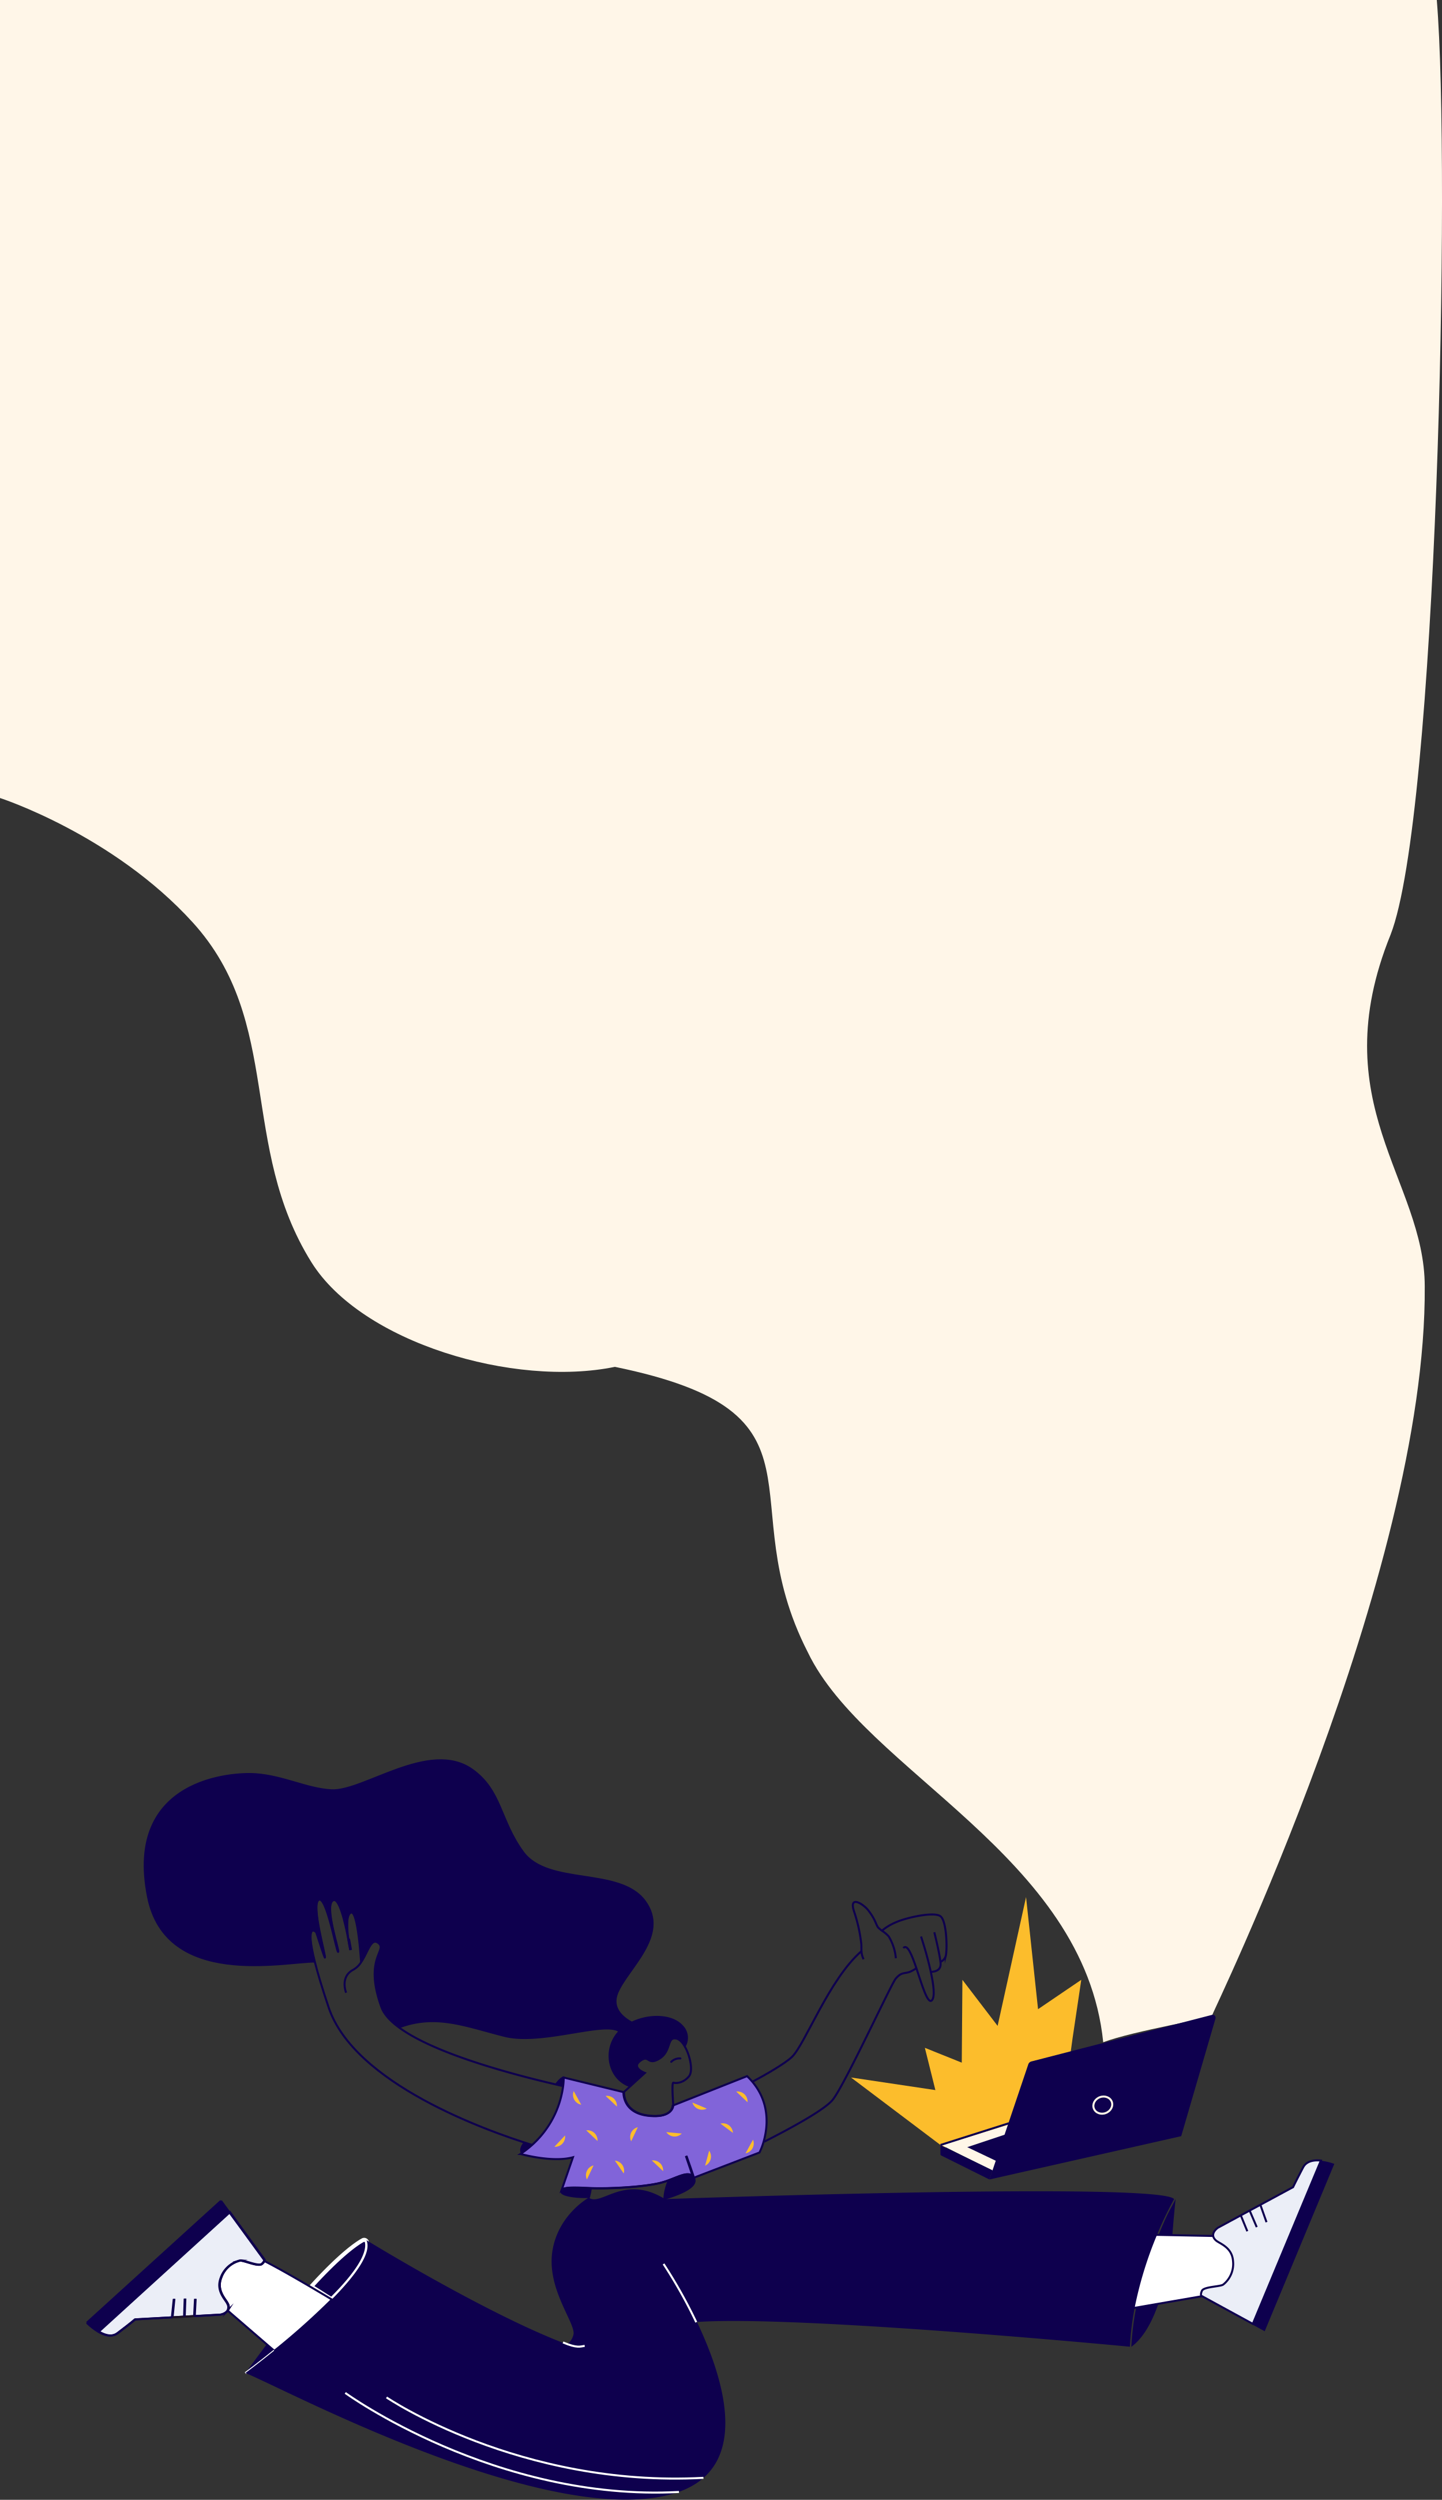 <svg xmlns="http://www.w3.org/2000/svg" viewBox="0 0 717.59 1243.64">
  <rect x="0" y="0" width="717.59" height="1243.64" fill="#333333" stroke="none"/>
  <defs>
    <style>
      .cls-1, .cls-14 {
        fill: #fff6e8;
      }

      .cls-2, .cls-3, .cls-8 {
        fill: #0e004e;
      }

      .cls-10, .cls-3, .cls-8 {
        stroke: #fff;
      }

      .cls-10, .cls-11, .cls-12, .cls-14, .cls-15, .cls-3, .cls-4, .cls-6, .cls-7, .cls-8, .cls-9 {
        stroke-miterlimit: 10;
      }

      .cls-3 {
        stroke-width: 2px;
      }

      .cls-4, .cls-5 {
        fill: #b57016;
      }

      .cls-11, .cls-14, .cls-4, .cls-6, .cls-7, .cls-9 {
        stroke: #0e004e;
      }

      .cls-6 {
        fill: #fff;
      }

      .cls-7 {
        fill: #ebeef7;
      }

      .cls-9 {
        fill: #8164d9;
      }

      .cls-10, .cls-11, .cls-12, .cls-15 {
        fill: none;
      }

      .cls-12 {
        stroke: #1b1023;
      }

      .cls-13 {
        fill: #fcbd2c;
      }

      .cls-15 {
        stroke: #fff6e8;
      }
    </style>
  </defs>
  <g id="Layer_2" data-name="Layer 2">
    <g id="pc-sky">
      <path id="Path_40" data-name="Path 40" class="cls-1" d="M715,0c7,85,0,406-23,465-34,84,17,122,17,175,1,143-106.33,362.73-106,363,.84.69-38.86,7.32-54,13-9.44-92.94-118.55-134.71-147-194-39.38-76.86,16-119-96-142-50.12,10.3-126-12-151-52-36.25-58-14-119.36-59-169C56.23,415.15,0,397,0,397V0"/>
    </g>
    <g id="Jente">
      <g>
        <path class="cls-2" d="M294.29,1088.53c-7-.29-12.64-.65-14.14.8l-.38,1.09c.2,1.72,7.05,2.73,12.68,2.58l.48,0,.42,0a1.72,1.72,0,0,1,.07-.21A24.54,24.54,0,0,0,294.29,1088.53Z"/>
        <path class="cls-2" d="M260.65,1065.59c-3.37,4.43-1,5.89-1,5.89a51.45,51.45,0,0,0,5.67-4.4C263.91,1066.64,262.35,1066.15,260.65,1065.59Z"/>
        <path class="cls-3" d="M180.54,1114.47c-3.07,1.69-11.06,7.08-25.64,23.08,3.47,2,7.18,4.55,10.08,6.26,10.74-10.67,18.91-21.35,17.62-28.34A1.41,1.41,0,0,0,180.54,1114.47Z"/>
        <path class="cls-4" d="M173.68,964.58c.4,2.8.87,5,1,5.48C174.58,969.65,174.23,967.48,173.68,964.58Z"/>
        <path class="cls-2" d="M585,1094s-1.71,17.06-1.74,21-8.71,1.74-8.71,1.74,4.93-12.49,7.47-17.06C584.09,1096,585,1094,585,1094Z"/>
        <path class="cls-2" d="M308.13,1011.05c-7.82,8.8-5,23.15,5.85,26.75l7.27-6.61s-7-2.52-2.33-6,3.41,2.64,9.54-1.1,3.53-11.16,8.52-10c1.47.36,2.88,1.83,4,3.81a8.24,8.24,0,0,0-1.18-9.94c-4.91-5.65-16.31-6.06-25.1-1.77a23.88,23.88,0,0,0-3.52,2.07A18.44,18.44,0,0,0,308.13,1011.05Z"/>
        <path class="cls-2" d="M157.79,961.35c4.23,13.2,4.24,12.46,4.24,12.46.73,0-7-26.37-3.08-28.73s8.87,26.11,9.69,25.89-7-22.72-2.63-25.59c3.13-2,6.18,11.29,7.67,19.2a42.16,42.16,0,0,1-.47-9.35c.21-1.84.7-3.26,1.66-3.76,3.08-1.6,4.67,17.2,5.17,24.68,3.5-5.14,4.91-12.42,8.58-9.56,4.78,3.73-7.41,7.28,1.53,31.94,1.31,3.59,4.52,7.06,9.08,10.34,18-6.61,32.5-.37,51.8,4.46,18.65,4.67,50.44-7.74,57.1-2.28a18.44,18.44,0,0,1,3.1-2.77,23.88,23.88,0,0,1,3.52-2.07c-4.8-2.59-10.31-7.34-7.29-14.78,5-12.24,26.28-28.76,13.72-45.72s-48.09-7.22-60.61-24.41c-11.57-15.88-10.68-30.47-25.17-40.86-21.28-15.27-54.17,11.06-70.23,10.15-12.41-.71-23.29-6.84-37.56-8-11-.87-65.37,1.82-53.61,61,9,45.46,67.54,32.18,83,32.18C151.93,955.65,157.61,960.8,157.79,961.35Z"/>
        <path class="cls-5" d="M345.82,1084s0-.26-.14-.7l-.14,0A4.38,4.38,0,0,1,345.82,1084Z"/>
        <polygon class="cls-6" points="575.77 1111.82 603.46 1112.37 620.3 1121.14 612.2 1140.52 598 1142.37 564.64 1148.13 558.29 1144.76 573.61 1111.8 575.77 1111.82"/>
        <path class="cls-2" d="M333.21,1084.62a25.83,25.83,0,0,0-2.26,9.2c3.52-1,16.64-5,14.87-9.81a4.38,4.38,0,0,0-.28-.65C343.67,1079.83,339.1,1082.46,333.21,1084.62Z"/>
        <path class="cls-2" d="M281.14,1033.37c-1.11.1-2.55,1.45-4.14,3.57,1.32.31,2.6.61,3.83.88A31,31,0,0,0,281.14,1033.37Z"/>
        <path class="cls-2" d="M565.37,1148.11a138.9,138.9,0,0,0-2.39,19.42c6-4.37,10.34-12.39,13.52-21.56l-11.13,2.13Z"/>
        <path class="cls-7" d="M648.48,1078.25c-4,7.66-5,9.83-5,9.83l-16.28,8.79,3.06,8.64-3.06-8.64-5.33,2.87,3.53,8.23-3.53-8.23-4.4,2.38,3.24,7.91-3.24-7.91-11.33,6.12s-4.76,3.09-1,6.39c1.88,1.62,8,3.31,8.47,10.3a13.13,13.13,0,0,1-4.83,11.57c-1.32,1.15-9.79,1-10.69,3.21s-.18,2.47-.18,2.47l25.54,13.94,33.88-81.26C653.74,1074.5,650.14,1075.12,648.48,1078.25Z"/>
        <path class="cls-6" d="M165.16,1144c-2.86-1.71-6.13-3.65-9.54-5.66-8.25-4.86-17.4-10.11-24-13.47a4.74,4.74,0,0,1-1.19,1.46c-1.74,1.58-9.35-2.12-11-1.65a13.2,13.2,0,0,0-9.3,8.45c-2.55,6.56,2.26,10.69,3.27,13a3.39,3.39,0,0,1,0,3.44l19.42,16.76,3.72,3.2A362.2,362.2,0,0,0,165.16,1144Z"/>
        <path class="cls-7" d="M113.39,1146c-1-2.26-5.82-6.39-3.27-13a13.2,13.2,0,0,1,9.3-8.45c1.69-.47,9.3,3.23,11,1.65a4.74,4.74,0,0,0,1.19-1.46c.22-.5,0-.71,0-.71l-17.16-23.51h0L49.2,1159.93h0c3.17,1.89,6.69,2.87,9.53.72,6.92-5.23,8.67-6.81,8.67-6.81l18.48-1,6.05-.35h0l.32-9-.32,9,5-.28.44-8.56-.44,8.56h0l12.86-.73s2.5-.35,3.56-2A3.39,3.39,0,0,0,113.39,1146Zm-27.51,6.76.92-9.14Z"/>
        <path class="cls-2" d="M132.77,1166.23q-5,6.63-10.68,14.4c.29-.22,6.28-4.65,14.4-11.2Z"/>
        <path class="cls-8" d="M122.09,1180.63c.29-.22,6.28-4.65,14.4-11.2"/>
        <path class="cls-2" d="M564.64,1148.12a190.44,190.44,0,0,1,11.13-36.3,168.34,168.34,0,0,1,8.5-17.78c-5.93-8-211.45-1.43-250.3-.11l-1.79.06h0l-1.23,0-.11,0c-20.19-12.47-31.53,3.61-37.67-.57l-.19-.13c-6.41,3.91-15.49,12.47-17.93,25.63-3.54,19.09,11.09,36.2,10.38,42.26a8.23,8.23,0,0,1-3.28,5.12c-39.83-15-99.78-51.84-99.78-51.84,2.79,6.39-5.74,17.83-17.2,29.42a362.2,362.2,0,0,1-28.67,25.48c-8.12,6.55-14.11,11-14.4,11.2h0c17.12,6.61,147.72,77.06,211.31,60.48,41.05-10.7,27.9-55.48,13.43-85.87a248.06,248.06,0,0,0-16.28-29,248.06,248.06,0,0,1,16.28,29c50.41-3.48,215.43,12.3,215.43,12.3a138.9,138.9,0,0,1,2.39-19.42Zm-282.5,18.25c8.95,2.55,7.33,1.14,9.14,1C289.47,1167.51,291.09,1168.92,282.14,1166.37Z"/>
        <path class="cls-9" d="M341.3,1072.56s3,8.41,3.76,10.9l-.14,0c-1.88-3.53-6.44-.9-12.33,1.26a39.71,39.71,0,0,1-4.48,1.38c-8.79,2.09-26,2.87-34.36,2.53h-.08c-7-.29-12.65-.66-14.14.79l5.59-16.2c-10.29,2.82-26.09-1.65-26.09-1.65a52.37,52.37,0,0,0,5.67-4.39A47.65,47.65,0,0,0,280.21,1038a31,31,0,0,0,.31-4.45l29.72,7.25v.08h0c0,1,0,10.11,11.87,11.64a29.61,29.61,0,0,0,3.42.25c9.16.11,9.24-5.22,9.24-5.25l37-14.66a35,35,0,0,1,2.6,2.77c9.16,10.87,7.57,23.18,5.58,30a31.27,31.27,0,0,1-2,5.22l-32.93,12.65Z"/>
      </g>
      <path class="cls-10" d="M171.82,1190.46s74.51,54.15,166.05,49.27"/>
      <path class="cls-10" d="M192.35,1192.7s66.17,44.92,157.71,40"/>
    </g>
    <g id="Jente-outline">
      <g>
        <path class="cls-11" d="M293,1093l-.42,0h-.48c-5.63.16-12.48-.85-12.68-2.57a1.22,1.22,0,0,1,.38-1.09c1.5-1.45,7.17-1.09,14.14-.8h.09c8.38.35,25.56-.44,34.35-2.53a39.71,39.71,0,0,0,4.48-1.38c5.89-2.16,10.46-4.79,12.33-1.26a4.38,4.38,0,0,1,.28.65c1.77,4.76-11.35,8.82-14.87,9.81"/>
        <path class="cls-11" d="M294,1088.6h0a23.85,23.85,0,0,1-.88,4.22l-.06.21a2,2,0,0,0-.08.22c0,.11-.07.21-.11.31"/>
        <path class="cls-11" d="M330.61,1094.1h0a1.34,1.34,0,0,1,0-.2,25.77,25.77,0,0,1,2.26-9.2"/>
        <path class="cls-11" d="M341.59,1072.49s4.17,11.59,3.9,11.59"/>
        <path class="cls-10" d="M330.21,1126.29a248.06,248.06,0,0,1,16.28,29"/>
        <path class="cls-10" d="M280.19,1165.34c7.08,3,8.63,2,10.77,1.71"/>
        <path class="cls-11" d="M280.81,1033.44c-1.11.1-2.55,1.45-4.14,3.57"/>
        <g>
          <path class="cls-2" d="M114.19,1100.66,48.86,1160l0,0a33,33,0,0,1-5.56-4.38v0L110,1095h0l4.07,5.57Z"/>
          <g>
            <line class="cls-11" x1="114.11" y1="1100.56" x2="48.75" y2="1159.93"/>
            <line class="cls-11" x1="109.97" y1="1094.89" x2="43.19" y2="1155.55"/>
            <line class="cls-12" x1="96.6" y1="1152.22" x2="91.6" y2="1152.51"/>
            <line class="cls-11" x1="114.11" y1="1100.56" x2="109.97" y2="1094.89"/>
            <path class="cls-11" d="M48.75,1159.93a33,33,0,0,1-5.56-4.38"/>
            <path class="cls-11" d="M114.11,1100.56l.08.1,17.16,23.52s.19.21,0,.71a4.73,4.73,0,0,1-1.19,1.45c-1.74,1.59-9.35-2.11-11-1.64a13.22,13.22,0,0,0-9.31,8.45c-2.54,6.56,2.27,10.68,3.27,12.95a3.38,3.38,0,0,1,0,3.44c-1.06,1.6-3.56,2-3.56,2l-12.86.72"/>
            <line class="cls-12" x1="91.6" y1="1152.51" x2="85.54" y2="1152.86"/>
            <path class="cls-11" d="M85.54,1152.86l-18.47,1.05s-1.75,1.58-8.68,6.81c-2.83,2.14-6.36,1.17-9.53-.72l-.11-.07"/>
            <line class="cls-11" x1="85.54" y1="1152.86" x2="86.47" y2="1143.72"/>
            <line class="cls-11" x1="91.6" y1="1152.51" x2="91.91" y2="1143.54"/>
            <line class="cls-11" x1="96.6" y1="1152.23" x2="97.04" y2="1143.67"/>
          </g>
        </g>
        <path class="cls-2" d="M334.4,1026.09a5.32,5.32,0,0,1,4.19-1.54.5.5,0,0,0,.5-.5.51.51,0,0,0-.5-.5,6.31,6.31,0,0,0-4.9,1.83.5.5,0,0,0,.71.71Z"/>
        <path class="cls-2" d="M623.2,1156.42l6.16,3.37,34.64-83.3a32.39,32.39,0,0,0-6.9-1.6Z"/>
        <g>
          <path class="cls-11" d="M342.89,1032.92c-3,3.62-6.74,3.56-7.77,3.19s-.06,11.32-.06,11.32-.06,6.61-12.66,5c-11.89-1.53-11.91-10.64-11.87-11.64h0l.13-.19,3-2.72,7.26-6.61s-7-2.52-2.32-6,3.41,2.64,9.54-1.1,3.53-11.16,8.51-10c1.48.36,2.89,1.82,4.06,3.81C343.49,1022.72,345,1030.37,342.89,1032.92Z"/>
          <path class="cls-11" d="M313.65,1037.87c-10.84-3.6-13.67-18-5.85-26.75a18.93,18.93,0,0,1,3.1-2.78,25.19,25.19,0,0,1,3.52-2.07c8.79-4.28,20.19-3.87,25.1,1.78a8.24,8.24,0,0,1,1.18,9.94"/>
          <path class="cls-11" d="M156.67,975.84c-15.46,0-74,13.28-83-32.18-11.76-59.15,42.56-61.83,53.61-61,14.27,1.12,25.15,7.25,37.56,8,16.06.91,48.95-25.42,70.23-10.16,14.49,10.39,13.59,25,25.16,40.87,12.53,17.18,48.06,7.44,60.62,24.41s-8.76,33.47-13.72,45.72c-3,7.43,2.49,12.18,7.29,14.77"/>
          <path class="cls-11" d="M380.24,1065.51c9.36-4.72,29.57-15.3,34.09-20.82,5.92-7.23,29-57.37,31.36-60.26,3-3.62,4.56-2.38,7.35-3.57a20.26,20.26,0,0,0,3-1.7"/>
          <path class="cls-11" d="M374.66,1035.53c6.36-3.38,16.09-9,19.46-12.25,6.6-6.44,18.52-38.71,34.55-52.58"/>
          <path class="cls-11" d="M280.5,1037.89c-23.14-5.22-63.22-15.68-81.6-29-4.56-3.29-7.78-6.75-9.08-10.34-8.94-24.67,3.25-28.22-1.53-31.94-3.67-2.86-5.08,4.42-8.58,9.55a11,11,0,0,1-3.92,3.77c-6.77,3.53-3.55,11.43-3.55,11.43"/>
          <path class="cls-11" d="M174.31,970.13c-.06-.41-.41-2.59-1-5.48-1.49-7.91-4.54-21.24-7.67-19.21-4.42,2.87,3.44,25.38,2.63,25.6s-5.78-28.25-9.69-25.9,3.81,28.75,3.08,28.74c0,0,0,.73-4.24-12.46-.18-.55-5.86-5.7-.79,14.42,1.39,5.52,3.59,12.95,6.94,22.9,12.74,37.87,78.2,61.22,101.38,68.41"/>
          <path class="cls-11" d="M445.81,974.21a25.29,25.29,0,0,0-3.56-10.87,16.31,16.31,0,0,0-3.38-2.83c-.42-.31-.91-.71-1.53-1.25-1.4-1.2-1.29-3.77-5.19-8.81-2.58-3.36-10.12-8-7,.89a77.57,77.57,0,0,1,3.48,15.94c.07,1.41,0,2.45.08,3.42a9.41,9.41,0,0,0,1.06,4"/>
          <path class="cls-11" d="M179.71,976.22c-.5-7.48-2.09-26.29-5.17-24.68-1,.5-1.45,1.91-1.66,3.76a42.78,42.78,0,0,0,.47,9.35c.4,2.8.87,5.05,1,5.48a.31.31,0,0,0,0,.07"/>
          <path class="cls-11" d="M463.19,981c2.69-.11,4.51-1,4.86-3.22A7.56,7.56,0,0,0,468,976c-.5-4.52-3.05-14.72-3.05-14.72"/>
          <path class="cls-11" d="M458.35,963.4s3,9,4.84,17.55c1.41,6.41,2.17,12.52.54,14.19-2.11,2.17-4.9-7.68-7.72-16-2.24-6.63-4.52-12.27-6.49-10"/>
          <path class="cls-11" d="M438.87,960.51a27.09,27.09,0,0,1,7.54-4.43c4.77-2.07,18.29-5.15,21.55-2.8s3.46,16.84,2.69,19.75a4.76,4.76,0,0,1-2.65,3"/>
        </g>
      </g>
      <g>
        <path class="cls-13" d="M285.5,1040.3a5,5,0,0,0,3.75,6.77"/>
        <path class="cls-13" d="M275.88,1068a5,5,0,0,0,5.31-5.63"/>
        <path class="cls-13" d="M307,1048a5,5,0,0,0-5.63-5.31"/>
        <path class="cls-13" d="M295.38,1077.27a5,5,0,0,0-3.31,7"/>
        <path class="cls-13" d="M310.39,1081.28a5,5,0,0,0-4.4-6.37"/>
        <path class="cls-13" d="M317.4,1058.27a5,5,0,0,0-3.31,7"/>
        <path class="cls-13" d="M330,1080.12a5,5,0,0,0-5.63-5.31"/>
        <path class="cls-13" d="M297.34,1065.13a5,5,0,0,0-5.63-5.31"/>
        <path class="cls-13" d="M331.57,1060.71a5,5,0,0,0,7.71.7"/>
        <path class="cls-13" d="M350.88,1077.42a5,5,0,0,0,2-7.47"/>
        <path class="cls-13" d="M364.74,1061.09a5,5,0,0,0-6.22-4.61"/>
        <path class="cls-13" d="M371,1071.26a5,5,0,0,0,3.73-6.79"/>
        <path class="cls-13" d="M344.57,1046a5,5,0,0,0,7.14,3"/>
        <path class="cls-13" d="M372,1045.84a5,5,0,0,0-5.63-5.31"/>
      </g>
    </g>
    <g id="Boom">
      <polygon class="cls-13" points="533.73 1014.16 538.08 984.94 516.57 999.55 510.6 943.77 496.45 1007.86 478.93 984.94 478.61 1026.15 460.24 1018.77 465.48 1039.8 423.49 1033.53 469.82 1068.48 528.94 1049.21 533.73 1014.16"/>
    </g>
    <g id="pc">
      <polygon class="cls-1" points="502.71 1056.71 494.56 1080.25 468.68 1067.25 502.71 1056.71"/>
      <path class="cls-2" d="M603.1,1002.39l-89.85,23.16a2.21,2.21,0,0,0-1.53,1.42l-19.34,57.3,95.43-21.55,17.06-58.51A1.46,1.46,0,0,0,603.1,1002.39Z"/>
      <path class="cls-2" d="M493.92,1079.71,468,1067.1v4.6a.71.71,0,0,0,.4.65l23.94,11.92"/>
      <line class="cls-14" x1="468.04" y1="1067.1" x2="502.07" y2="1056.29"/>
      <polyline class="cls-2" points="501.06 1061.62 481.34 1068.19 496.68 1075.5 501.31 1060.84"/>
      <g id="Layer_5" data-name="Layer 5">
        <ellipse class="cls-15" cx="548.84" cy="1047.22" rx="4.76" ry="4.2" transform="translate(-333.41 260.12) rotate(-20.6)"/>
      </g>
    </g>
  </g>
</svg>
